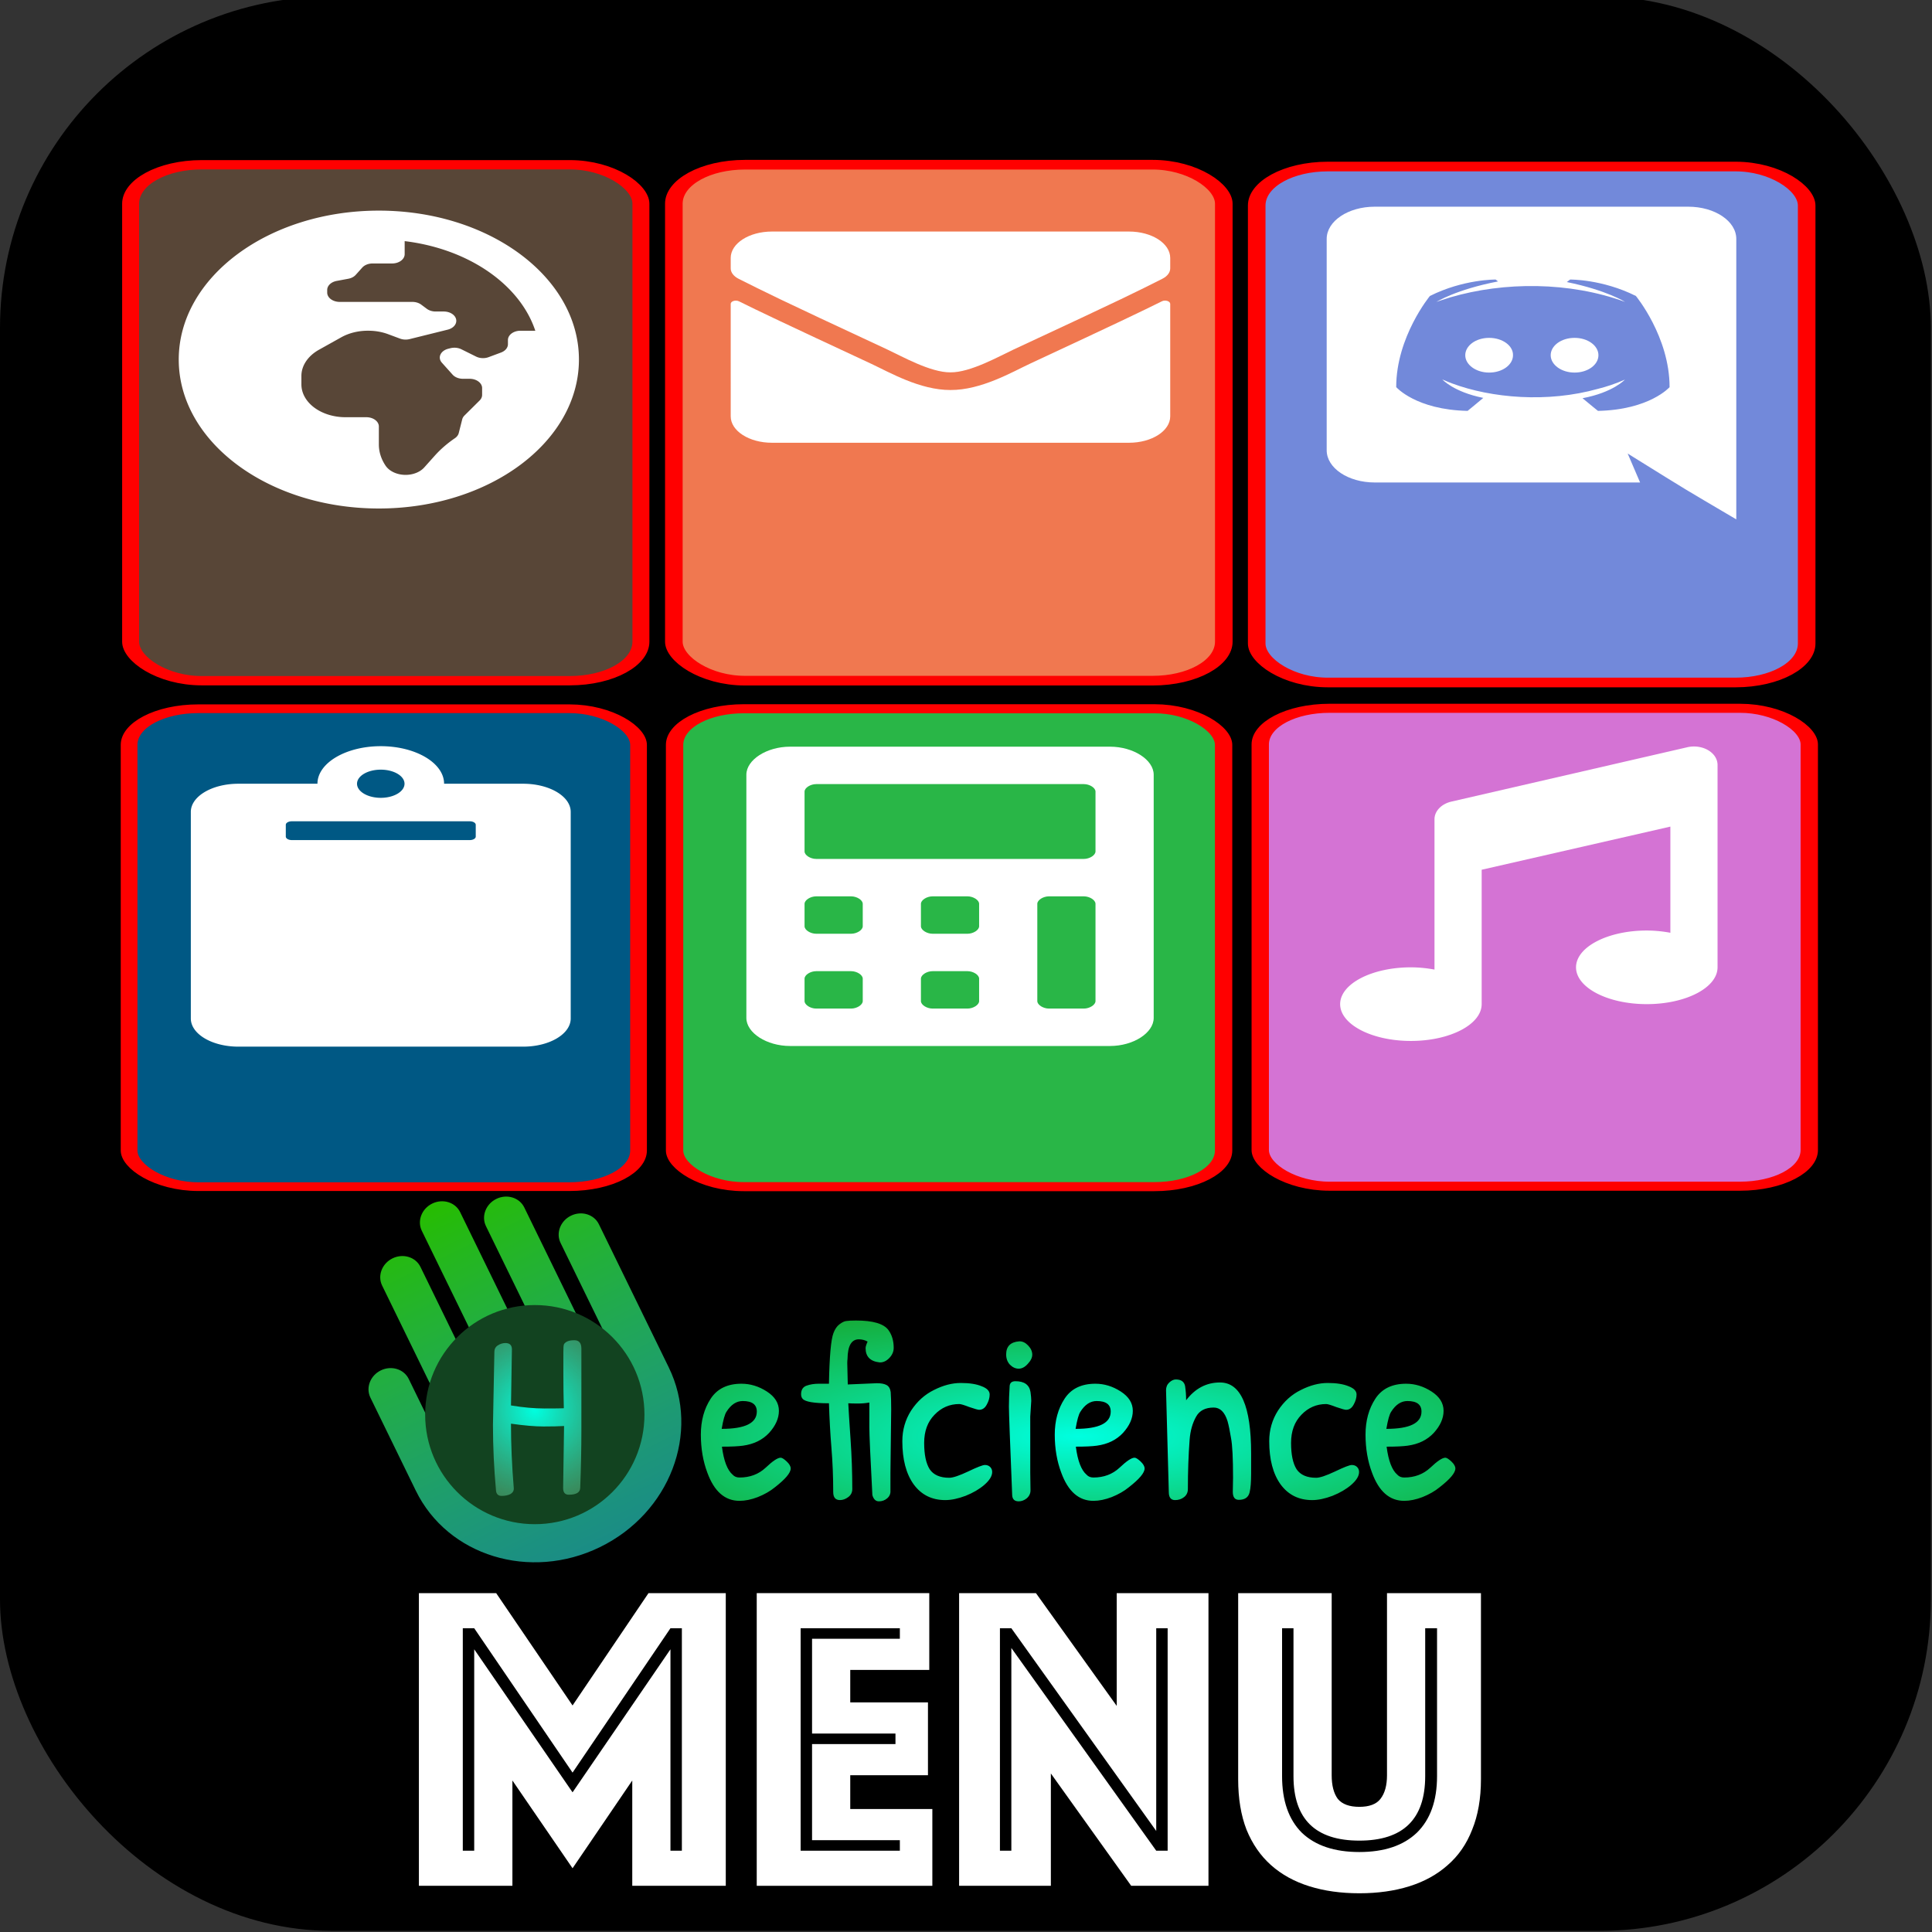 <?xml version="1.0" encoding="UTF-8" standalone="no"?>
<!-- Created with Inkscape (http://www.inkscape.org/) -->

<svg
   width="210mm"
   height="210mm"
   viewBox="0 0 210 210"
   version="1.1"
   id="svg5"
   inkscape:version="1.1.1 (3bf5ae0d25, 2021-09-20, custom)"
   sodipodi:docname="Heficience_Icone.svg"
   inkscape:export-filename="/Users/paulw/Desktop/dessin2.png"
   inkscape:export-xdpi="96"
   inkscape:export-ydpi="96"
   xmlns:inkscape="http://www.inkscape.org/namespaces/inkscape"
   xmlns:sodipodi="http://sodipodi.sourceforge.net/DTD/sodipodi-0.dtd"
   xmlns="http://www.w3.org/2000/svg"
   xmlns:svg="http://www.w3.org/2000/svg">
  <rect x="0" y="0" width="210" height="210" fill="#333333" stroke="none"/>
  <sodipodi:namedview
     id="namedview7"
     pagecolor="#ffffff"
     bordercolor="#666666"
     borderopacity="1.0"
     inkscape:pageshadow="2"
     inkscape:pageopacity="0.0"
     inkscape:pagecheckerboard="0"
     inkscape:document-units="mm"
     showgrid="false"
     height="210mm"
     inkscape:zoom="0.12078873"
     inkscape:cx="-202.83349"
     inkscape:cy="604.36102"
     inkscape:window-width="1532"
     inkscape:window-height="945"
     inkscape:window-x="398"
     inkscape:window-y="72"
     inkscape:window-maximized="0"
     inkscape:current-layer="g855" />
  <defs
     id="defs2">
    <rect
       x="53.032"
       y="487.807"
       width="441.746"
       height="292.056"
       id="rect2170" />
    <rect
       x="8.516"
       y="516.737"
       width="486.262"
       height="263.125"
       id="rect1406" />
    <radialGradient
       id="paint0_diamond_6:10"
       cx="0"
       cy="0"
       r="1"
       gradientUnits="userSpaceOnUse"
       gradientTransform="matrix(0,78,-321.454,0,317,121)">
      <stop
         stop-color="#00FFE0"
         id="stop12" />
      <stop
         offset="0"
         stop-color="#00FFE0"
         id="stop14" />
      <stop
         offset="1"
         stop-color="#26BD00"
         stop-opacity="0.74"
         id="stop16" />
    </radialGradient>
    <linearGradient
       id="paint1_linear_6:10"
       x1="51.905"
       y1="25.316"
       x2="120.73"
       y2="166.427"
       gradientUnits="userSpaceOnUse">
      <stop
         stop-color="#26BD00"
         id="stop19" />
      <stop
         offset="1"
         stop-color="#29DBD0"
         stop-opacity="0.64"
         id="stop21" />
    </linearGradient>
    <radialGradient
       id="paint2_diamond_6:10"
       cx="0"
       cy="0"
       r="1"
       gradientUnits="userSpaceOnUse"
       gradientTransform="matrix(0,45,-45,0,94,110)">
      <stop
         stop-color="#00FFE0"
         id="stop24" />
      <stop
         offset="1"
         stop-color="#56935C"
         stop-opacity="0.67"
         id="stop26" />
    </radialGradient>
  </defs>
  <g
     inkscape:label="Calque 1"
     inkscape:groupmode="layer"
     id="layer1">
    <rect
       style="fill:#000000;fill-rule:evenodd;stroke-width:0.265"
       id="rect31"
       width="209.875"
       height="210.262"
       x="0"
       y="-0.387"
       ry="36.033" />
    <g
       id="g128"
       transform="matrix(1.01,0,0,0.554,11.24,16.164)">
      <rect
         style="fill:#f07850;fill-opacity:1;stroke:#ff0000;stroke-width:1.893;stroke-miterlimit:4;stroke-dasharray:none;stroke-opacity:1"
         id="rect77-3-6"
         width="59.186"
         height="101.23"
         x="61.39"
         y="3.14"
         ry="7.653" />
      <path
         d="m 113.914,29.937 c 0.36,-0.335 0.896,-0.022 0.896,0.507 v 22.068 c 0,2.86 -1.986,5.18 -4.434,5.18 H 71.944 c -2.448,0 -4.434,-2.32 -4.434,-5.18 V 30.455 c 0,-0.54 0.527,-0.842 0.896,-0.507 2.069,1.878 4.813,4.263 14.236,12.259 1.949,1.662 5.238,5.158 8.518,5.137 3.298,0.032 6.652,-3.54 8.527,-5.137 C 109.11,34.21 111.844,31.814 113.914,29.937 Z M 91.16,43.879 c 2.143,0.043 5.229,-3.151 6.781,-4.468 12.259,-10.392 13.192,-11.299 16.019,-13.889 0.536,-0.486 0.85,-1.241 0.85,-2.04 v -2.05 c 0,-2.86 -1.986,-5.18 -4.434,-5.18 H 71.944 c -2.448,0 -4.434,2.32 -4.434,5.18 v 2.05 c 0,0.799 0.314,1.543 0.85,2.04 2.827,2.579 3.76,3.496 16.019,13.889 1.552,1.317 4.638,4.511 6.781,4.468 z"
         id="path2-94"
         style="fill:#ffffff;stroke-width:0.1" />
    </g>
    <g
       id="g148"
       transform="matrix(1.004,0,0,0.524,11.994,20.812)">
      <rect
         style="fill:#29b647;fill-opacity:1;stroke:#ff0000;stroke-width:1.878;stroke-miterlimit:4;stroke-dasharray:none;stroke-opacity:1"
         id="rect77-3-6-0"
         width="59.439"
         height="99.132"
         x="61.085"
         y="107.3"
         ry="7.494" />
      <path
         d="M 108.23,115.17 H 73.582 c -2.52,0 -4.725,2.716 -4.725,5.821 v 50.445 c 0,3.104 2.205,5.821 4.725,5.821 h 34.649 c 2.52,0 4.725,-2.716 4.725,-5.821 v -50.445 c 0,-3.104 -2.205,-5.821 -4.725,-5.821 z M 81.457,167.944 c 0,0.776 -0.63,1.552 -1.26,1.552 h -3.78 c -0.63,0 -1.26,-0.776 -1.26,-1.552 v -4.656 c 0,-0.776 0.63,-1.552 1.26,-1.552 h 3.78 c 0.63,0 1.26,0.776 1.26,1.552 z m 0,-15.522 c 0,0.776 -0.63,1.552 -1.26,1.552 h -3.78 c -0.63,0 -1.26,-0.776 -1.26,-1.552 v -4.656 c 0,-0.776 0.63,-1.552 1.26,-1.552 h 3.78 c 0.63,0 1.26,0.776 1.26,1.552 z m 12.599,15.522 c 0,0.776 -0.63,1.552 -1.26,1.552 H 89.016 c -0.63,0 -1.26,-0.776 -1.26,-1.552 v -4.656 c 0,-0.776 0.63,-1.552 1.26,-1.552 h 3.78 c 0.63,0 1.26,0.776 1.26,1.552 z m 0,-15.522 c 0,0.776 -0.63,1.552 -1.26,1.552 H 89.016 c -0.63,0 -1.26,-0.776 -1.26,-1.552 v -4.656 c 0,-0.776 0.63,-1.552 1.26,-1.552 h 3.78 c 0.63,0 1.26,0.776 1.26,1.552 z m 12.599,15.522 c 0,0.776 -0.63,1.552 -1.26,1.552 h -3.78 c -0.63,0 -1.26,-0.776 -1.26,-1.552 v -20.178 c 0,-0.776 0.63,-1.552 1.26,-1.552 h 3.78 c 0.63,0 1.26,0.776 1.26,1.552 z m 0,-31.043 c 0,0.776 -0.63,1.552 -1.26,1.552 H 76.417 c -0.63,0 -1.26,-0.776 -1.26,-1.552 v -12.417 c 0,-0.776 0.63,-1.552 1.26,-1.552 h 28.979 c 0.63,0 1.26,0.776 1.26,1.552 z"
         id="path2"
         style="fill:#ffffff;stroke-width:0.109" />
    </g>
    <g
       id="g136"
       transform="matrix(1.004,0,0,0.524,11.994,20.812)">
      <rect
         style="fill:#005884;fill-opacity:1;stroke:#ff0000;stroke-width:1.809;stroke-miterlimit:4;stroke-dasharray:none;stroke-opacity:1"
         id="rect77-3-4"
         width="55.154"
         height="99.132"
         x="2.03"
         y="107.3"
         ry="7.494" />
      <path
         d="m 49.841,128.7 v 42.849 c 0,3.227 -2.302,5.843 -5.141,5.843 H 13.854 c -2.839,0 -5.141,-2.616 -5.141,-5.843 v -42.849 c 0,-3.227 2.302,-5.843 5.141,-5.843 h 8.568 c 0,-4.296 3.075,-7.791 6.855,-7.791 3.78,0 6.855,3.495 6.855,7.791 h 8.568 c 2.839,0 5.141,2.616 5.141,5.843 z M 29.277,119.936 c -1.42,0 -2.571,1.308 -2.571,2.922 0,1.614 1.151,2.922 2.571,2.922 1.42,0 2.571,-1.308 2.571,-2.922 0,-1.614 -1.151,-2.922 -2.571,-2.922 m 10.282,13.877 v -2.435 a 0.643,0.73 0 0 0 -0.643,-0.73 H 19.638 a 0.643,0.73 0 0 0 -0.643,0.73 v 2.435 a 0.643,0.73 0 0 0 0.643,0.73 h 19.279 a 0.643,0.73 0 0 0 0.643,-0.73 z"
         id="path2-3"
         style="fill:#ffffff;stroke-width:0.114" />
    </g>
    <g
       id="g132"
       transform="matrix(1.01,0,0,0.554,10.85,16.415)">
      <rect
         style="fill:#7289da;fill-opacity:1;stroke:#ff0000;stroke-width:1.893;stroke-miterlimit:4;stroke-dasharray:none;stroke-opacity:1"
         id="rect77-3-6-4"
         width="59.186"
         height="101.23"
         x="124.504"
         y="3.045"
         ry="7.653" />
      <path
         d="m 161.28,40.065 c 0,1.871 -1.133,3.405 -2.569,3.405 -1.411,0 -2.569,-1.534 -2.569,-3.405 0,-1.871 1.133,-3.405 2.569,-3.405 1.436,0 2.569,1.534 2.569,3.405 z m -11.763,-3.405 c -1.436,0 -2.569,1.534 -2.569,3.405 0,1.871 1.159,3.405 2.569,3.405 1.436,0 2.569,-1.534 2.569,-3.405 0.025,-1.871 -1.133,-3.405 -2.569,-3.405 z m 26.599,-19.416 V 72.272 c -6.346,-6.829 -4.316,-4.568 -11.688,-12.914 l 1.335,5.675 h -28.564 c -2.846,0 -5.164,-2.822 -5.164,-6.319 V 17.244 c 0,-3.497 2.317,-6.319 5.164,-6.319 h 33.753 c 2.846,0 5.164,2.822 5.164,6.319 z m -7.179,29.078 c 0,-9.877 -3.627,-17.883 -3.627,-17.883 -3.627,-3.313 -7.078,-3.221 -7.078,-3.221 l -0.353,0.491 c 4.282,1.595 6.272,3.896 6.272,3.896 -5.983,-3.993 -13.012,-3.994 -18.816,-0.89 -0.932,0.521 -1.486,0.89 -1.486,0.89 0,0 2.091,-2.423 6.625,-4.018 l -0.252,-0.368 c 0,0 -3.451,-0.092 -7.078,3.221 0,0 -3.627,8.006 -3.627,17.883 0,0 2.116,4.448 7.683,4.662 0,0 0.932,-1.38 1.688,-2.546 -3.199,-1.166 -4.408,-3.619 -4.408,-3.619 0.371,0.316 0.982,0.725 1.033,0.767 4.252,2.899 10.291,3.849 15.718,1.074 0.882,-0.399 1.864,-0.982 2.897,-1.81 0,0 -1.259,2.515 -4.559,3.65 0.756,1.166 1.662,2.485 1.662,2.485 5.567,-0.215 7.708,-4.662 7.708,-4.662 z"
         id="path2-9"
         style="fill:#ffffff;stroke-width:0.109" />
    </g>
    <g
       id="g124"
       transform="matrix(1.01,0,0,0.554,11.588,16.169)">
      <rect
         style="fill:#584637;fill-opacity:1;stroke:#ff0000;stroke-width:1.824;stroke-miterlimit:4;stroke-dasharray:none;stroke-opacity:1"
         id="rect77-3"
         width="54.919"
         height="101.23"
         x="2.583"
         y="3.14"
         ry="7.653" />
      <path
         d="m 29.297,12.138 c -11.893,0 -21.534,13.083 -21.534,29.222 0,16.139 9.641,29.222 21.534,29.222 11.893,0 21.534,-13.083 21.534,-29.222 0,-16.139 -9.641,-29.222 -21.534,-29.222 z m 13.893,25.393 v 0.817 c 0,0.692 -0.288,1.324 -0.744,1.633 l -1.336,0.907 A 1.345,1.825 0 0 1 39.761,40.773 l -1.581,-1.43 a 1.348,1.829 0 0 0 -1.172,-0.213 l -0.23,0.104 c -0.842,0.381 -1.186,1.743 -0.694,2.745 l 1.15,2.34 c 0.249,0.508 0.669,0.813 1.119,0.813 h 0.713 c 0.743,0 1.346,0.818 1.346,1.826 v 1.336 c 0,0.395 -0.095,0.78 -0.269,1.096 l -1.627,2.943 c -0.123,0.224 -0.208,0.483 -0.246,0.758 l -0.373,2.69 c -0.054,0.388 -0.199,0.741 -0.413,1.009 a 13.859,18.807 0 0 0 -2.171,3.436 l -1.131,2.304 a 2.41,3.271 0 0 1 -2.005,1.456 c -0.913,0 -1.747,-0.7 -2.155,-1.808 a 6.851,9.297 0 0 1 -0.723,-4.158 v -3.522 c 0,-1.009 -0.603,-1.826 -1.346,-1.826 h -2.247 c -1.258,0 -2.464,-0.679 -3.354,-1.885 a 4.746,6.441 0 0 1 -1.389,-4.552 v -1.657 c 0,-2.026 0.703,-3.933 1.897,-5.149 l 2.395,-2.438 a 4.746,6.441 0 0 1 2.846,-1.288 h 0.077 c 0.736,0 1.463,0.232 2.121,0.68 l 1.278,0.867 c 0.32,0.217 0.689,0.252 1.027,0.099 l 4.108,-1.858 c 0.55,-0.249 0.92,-0.946 0.92,-1.732 0,-1.009 -0.603,-1.826 -1.346,-1.826 h -0.876 c -0.357,0 -0.699,-0.192 -0.952,-0.535 l -0.601,-0.815 a 1.345,1.826 0 0 0 -0.952,-0.535 h -7.819 c -0.743,0 -1.346,-0.818 -1.346,-1.826 v -0.518 c 0,-0.838 0.42,-1.568 1.019,-1.772 L 26.014,25.505 c 0.325,-0.111 0.608,-0.381 0.794,-0.759 l 0.702,-1.427 c 0.249,-0.508 0.669,-0.813 1.119,-0.813 h 2.102 c 0.743,0 1.346,-0.818 1.346,-1.826 v -2.557 c 6.879,1.513 12.404,8.511 14.059,17.582 H 44.536 c -0.743,0 -1.346,0.818 -1.346,1.826 z"
         id="path2-7"
         style="fill:#ffffff;stroke-width:0.101" />
    </g>
    <g
       id="g144"
       transform="matrix(1.004,0,0,0.524,11.994,20.812)">
      <rect
         style="fill:#d473d4;fill-opacity:1;stroke:#ff0000;stroke-width:1.878;stroke-miterlimit:4;stroke-dasharray:none;stroke-opacity:1"
         id="rect77-3-6-4-4"
         width="59.439"
         height="99.132"
         x="124.491"
         y="107.207"
         ry="7.494" />
      <path
         d="m 170.679,115.308 -25.535,11.273 a 2.554,3.818 0 0 0 -1.788,3.64 v 31.187 a 11.093,16.583 0 0 0 -2.554,-0.468 c -4.23,0 -7.661,3.419 -7.661,7.635 0,4.216 3.432,7.635 7.661,7.635 4.23,0 7.661,-3.419 7.661,-7.635 v -27.878 l 20.43,-8.948 v 22.024 a 11.045,16.511 0 0 0 -2.554,-0.469 c -4.23,0 -7.661,3.419 -7.661,7.635 0,4.216 3.432,7.635 7.661,7.635 4.23,0 7.661,-3.418 7.661,-7.635 v -41.994 a 2.554,3.818 0 0 0 -3.322,-3.638 z"
         id="path12"
         style="fill:#ffffff;stroke-width:0.098" />
    </g>
    <g
       aria-label="EASY  MENU"
       transform="matrix(1.193,0,0,0.754,-50.533,-246.723)"
       id="text2168"
       style="font-size:40px;line-height:1.25;white-space:pre;shape-inside:url(#rect2170);fill:#ffffff">
      <path
         d="m 80.524,556.882 h 7.04 l 6.96,16.194 6.92,-16.194 h 7.04 v 42.193 h -8.52 v -15.182 l -5.44,12.652 -5.48,-12.652 v 15.182 h -8.52 z m 5.04,37.133 v -29.036 l 8.96,20.622 8.92,-20.622 v 29.036 h 1.04 v -32.072 h -1.04 l -8.92,20.812 -8.96,-20.812 h -1.04 v 32.072 z"
         style="font-family:Phosphate;-inkscape-font-specification:'Phosphate, Normal';stroke-width:1.258"
         id="path11436" />
      <path
         d="m 111.305,556.882 h 15.72 v 11.07 h -7.2 v 4.681 h 7.08 v 10.501 h -7.08 v 4.871 h 7.48 v 11.07 h -16 z m 13.04,37.133 v -1.518 h -8 v -13.854 h 7.6 v -1.518 h -7.6 v -13.664 h 8 v -1.518 h -9.04 v 32.072 z"
         style="font-family:Phosphate;-inkscape-font-specification:'Phosphate, Normal';stroke-width:1.258"
         id="path11438" />
      <path
         d="m 129.743,556.882 h 7 l 7.36,16.257 v -16.257 h 8.36 v 42.193 h -7.04 l -7.32,-16.194 v 16.194 h -8.36 z m 4.76,37.133 V 564.789 l 13.2,29.225 h 1.04 v -32.072 h -1.04 v 29.225 l -13.2,-29.225 h -1.04 v 32.072 z"
         style="font-family:Phosphate;-inkscape-font-specification:'Phosphate, Normal';stroke-width:1.258"
         id="path11440" />
      <path
         d="m 166.209,600.151 q -2.52,0 -4.56,-1.012 -2.04,-1.012 -3.48,-3.036 -1.44,-2.024 -2.24,-5.124 -0.76,-3.1 -0.76,-7.275 v -26.822 h 8.52 v 26.252 q 0,2.214 0.56,3.416 0.6,1.139 1.96,1.139 1.36,0 1.92,-1.139 0.6,-1.202 0.6,-3.416 v -26.252 h 8.56 v 26.822 q 0,4.175 -0.8,7.275 -0.76,3.1 -2.24,5.124 -1.44,2.024 -3.48,3.036 -2.04,1.012 -4.56,1.012 z m 0,-7.591 q -6,0 -6,-9.299 v -21.318 h -1.04 v 21.318 q 0,5.314 1.8,8.16 1.84,2.783 5.24,2.783 3.4,0 5.24,-2.783 1.84,-2.847 1.84,-8.16 v -21.318 h -1.08 v 21.318 q 0,9.299 -6,9.299 z"
         style="font-family:Phosphate;-inkscape-font-specification:'Phosphate, Normal';stroke-width:1.258"
         id="path11442" />
      <g
         id="g855"
         transform="matrix(0.222,0,0,0.351,64.844,495.093)">
        <g
           id="g1346"
           transform="translate(24.201,-9.279)">
          <path
             d="m 178.832,99.311 c 3.639,0 7.107,1.064 10.403,3.193 3.296,2.129 4.944,4.772 4.944,7.931 0,3.09 -1.339,6.111 -4.017,9.064 -2.678,2.884 -6.249,4.635 -10.712,5.253 -1.923,0.275 -4.807,0.412 -8.652,0.412 0.755,5.837 2.232,9.682 4.429,11.536 0.687,0.755 1.614,1.133 2.781,1.133 4.257,0 7.828,-1.339 10.712,-4.017 2.884,-2.747 4.944,-4.12 6.18,-4.12 0.549,0 1.373,0.515 2.472,1.545 1.099,1.03 1.648,1.991 1.648,2.884 0,1.785 -2.163,4.36 -6.489,7.725 -1.923,1.579 -4.257,2.918 -7.004,4.017 -2.678,1.03 -5.184,1.545 -7.519,1.545 -5.974,0 -10.369,-3.845 -13.184,-11.536 -1.785,-4.738 -2.678,-9.957 -2.678,-15.656 0,-5.699 1.339,-10.609 4.017,-14.729 2.678,-4.12 6.901,-6.18 12.669,-6.18 z m 0.515,7.107 c -2.609,0 -4.841,1.476 -6.695,4.429 -0.687,1.03 -1.339,3.365 -1.957,7.004 9.613,0 14.42,-2.369 14.42,-7.107 0,-2.884 -1.923,-4.326 -5.768,-4.326 z m 60.918,3.296 -0.309,26.162 c 0,3.708 0,6.18 0,7.416 0.069,1.236 -0.378,2.266 -1.339,3.09 -0.961,0.824 -2.094,1.236 -3.399,1.236 -1.305,0 -2.197,-0.858 -2.678,-2.575 -0.824,-15.519 -1.236,-24.789 -1.236,-27.81 0,-3.09 0,-4.91 0,-5.459 v -4.738 c -1.511,0.275 -3.09,0.412 -4.738,0.412 -1.579,0 -2.884,-0.034 -3.914,-0.103 0.137,2.747 0.446,7.656 0.927,14.729 0.481,7.004 0.721,13.836 0.721,20.497 0,1.373 -0.549,2.472 -1.648,3.296 -1.099,0.824 -2.232,1.236 -3.399,1.236 -1.854,0 -2.781,-1.099 -2.781,-3.296 0,-6.18 -0.24,-12.188 -0.721,-18.025 -0.481,-5.837 -0.824,-11.982 -1.03,-18.437 -6.18,0 -9.785,-0.618 -10.815,-1.854 -0.412,-0.481 -0.618,-1.099 -0.618,-1.854 0,-1.785 0.721,-2.953 2.163,-3.502 1.511,-0.549 3.227,-0.824 5.15,-0.824 1.923,0 3.296,0 4.12,0 0.206,-11.193 0.824,-18.128 1.854,-20.806 0.618,-1.648 1.442,-2.85 2.472,-3.605 1.099,-0.824 2.026,-1.27 2.781,-1.339 0.824,-0.137 2.163,-0.206 4.017,-0.206 6.935,0 11.364,1.305 13.287,3.914 1.442,1.991 2.163,4.429 2.163,7.313 0,1.511 -0.584,2.884 -1.751,4.12 -1.167,1.236 -2.438,1.854 -3.811,1.854 -0.069,0 -0.137,0 -0.206,0 -3.845,-0.412 -5.768,-2.369 -5.768,-5.871 0,-0.549 0.275,-1.442 0.824,-2.678 -1.099,-0.618 -2.3,-0.927 -3.605,-0.927 -3.021,0 -4.566,2.678 -4.635,8.034 -0.069,0.549 -0.103,1.133 -0.103,1.751 l 0.206,8.755 11.948,-0.515 c 1.717,0 3.021,0.24 3.914,0.721 0.961,0.481 1.545,1.442 1.751,2.884 0.137,1.854 0.206,4.189 0.206,7.004 z m 4.572,13.184 c 0,-4.601 1.202,-8.789 3.605,-12.566 2.472,-3.777 5.597,-6.592 9.373,-8.446 3.777,-1.923 7.451,-2.884 11.021,-2.884 3.571,0 6.421,0.446 8.549,1.339 2.198,0.824 3.296,1.957 3.296,3.399 0,1.373 -0.412,2.781 -1.236,4.223 -0.755,1.373 -1.785,2.06 -3.09,2.06 -0.48,0 -1.819,-0.378 -4.017,-1.133 -2.128,-0.824 -3.502,-1.236 -4.12,-1.236 -3.982,0 -7.381,1.476 -10.197,4.429 -2.815,2.884 -4.223,6.729 -4.223,11.536 0,4.807 0.756,8.412 2.266,10.815 1.58,2.335 4.258,3.502 8.034,3.502 1.511,0 4.086,-0.858 7.725,-2.575 3.708,-1.785 6.009,-2.678 6.901,-2.678 0.893,0 1.614,0.275 2.163,0.824 0.55,0.549 0.824,1.236 0.824,2.06 0,1.648 -1.064,3.399 -3.193,5.253 -2.06,1.785 -4.635,3.296 -7.725,4.532 -3.09,1.167 -5.871,1.751 -8.343,1.751 -5.493,0 -9.819,-2.163 -12.978,-6.489 -3.09,-4.326 -4.635,-10.231 -4.635,-17.716 z M 293.01,81.904 c 1.236,0 2.403,0.584 3.502,1.751 1.099,1.167 1.648,2.403 1.648,3.708 0,1.236 -0.618,2.506 -1.854,3.811 -1.167,1.305 -2.403,1.957 -3.708,1.957 -1.305,0 -2.506,-0.549 -3.605,-1.648 -1.03,-1.099 -1.545,-2.506 -1.545,-4.223 0,-3.296 1.785,-5.081 5.356,-5.356 0.069,0 0.137,0 0.206,0 z m 4.326,53.972 0.103,7.21 c 0,1.305 -0.515,2.403 -1.545,3.296 -1.03,0.824 -2.129,1.236 -3.296,1.236 -1.717,0 -2.609,-0.858 -2.678,-2.575 -0.893,-21.905 -1.339,-34.024 -1.339,-36.359 0,-2.335 0.103,-5.184 0.309,-8.549 0.137,-1.236 0.927,-1.854 2.369,-1.854 3.639,0 5.699,1.476 6.18,4.429 0.206,1.511 0.309,2.712 0.309,3.605 l -0.412,6.489 z m 26.742,-36.565 c 3.639,0 7.107,1.064 10.403,3.193 3.296,2.129 4.944,4.772 4.944,7.931 0,3.09 -1.339,6.111 -4.017,9.064 -2.678,2.884 -6.249,4.635 -10.712,5.253 -1.923,0.275 -4.807,0.412 -8.652,0.412 0.755,5.837 2.232,9.682 4.429,11.536 0.687,0.755 1.614,1.133 2.781,1.133 4.257,0 7.828,-1.339 10.712,-4.017 2.884,-2.747 4.944,-4.12 6.18,-4.12 0.549,0 1.373,0.515 2.472,1.545 1.099,1.03 1.648,1.991 1.648,2.884 0,1.785 -2.163,4.36 -6.489,7.725 -1.923,1.579 -4.257,2.918 -7.004,4.017 -2.678,1.03 -5.184,1.545 -7.519,1.545 -5.974,0 -10.369,-3.845 -13.184,-11.536 -1.785,-4.738 -2.678,-9.957 -2.678,-15.656 0,-5.699 1.339,-10.609 4.017,-14.729 2.678,-4.12 6.901,-6.18 12.669,-6.18 z m 0.515,7.107 c -2.609,0 -4.841,1.476 -6.695,4.429 -0.687,1.03 -1.339,3.365 -1.957,7.004 9.613,0 14.42,-2.369 14.42,-7.107 0,-2.884 -1.923,-4.326 -5.768,-4.326 z m 29.606,37.389 -1.133,-41.818 c 0,-1.305 0.446,-2.369 1.339,-3.193 0.893,-0.824 1.785,-1.236 2.678,-1.236 2.197,0 3.468,0.927 3.811,2.781 0.275,1.854 0.412,3.777 0.412,5.768 3.708,-4.875 8.343,-7.313 13.905,-7.313 8.515,0 12.772,9.716 12.772,29.149 0,1.785 0,4.498 0,8.137 0,3.571 -0.206,6.18 -0.618,7.828 -0.481,2.06 -1.957,3.09 -4.429,3.09 -1.648,0 -2.472,-1.099 -2.472,-3.296 l 0.103,-5.768 c 0,-7.965 -0.275,-13.39 -0.824,-16.274 -0.481,-2.953 -0.961,-5.287 -1.442,-7.004 -1.167,-3.708 -3.056,-5.562 -5.665,-5.562 -3.433,0 -5.837,1.236 -7.21,3.708 -1.511,2.678 -2.403,5.837 -2.678,9.476 -0.481,6.386 -0.721,13.15 -0.721,20.291 0,1.373 -0.515,2.472 -1.545,3.296 -1.03,0.824 -2.266,1.236 -3.708,1.236 -1.717,0 -2.575,-1.099 -2.575,-3.296 z m 41.215,-20.909 c 0,-4.601 1.202,-8.789 3.605,-12.566 2.472,-3.777 5.597,-6.592 9.373,-8.446 3.777,-1.923 7.451,-2.884 11.021,-2.884 3.571,0 6.421,0.446 8.549,1.339 2.198,0.824 3.296,1.957 3.296,3.399 0,1.373 -0.412,2.781 -1.236,4.223 -0.755,1.373 -1.785,2.06 -3.09,2.06 -0.48,0 -1.819,-0.378 -4.017,-1.133 -2.128,-0.824 -3.502,-1.236 -4.12,-1.236 -3.982,0 -7.381,1.476 -10.197,4.429 -2.815,2.884 -4.223,6.729 -4.223,11.536 0,4.807 0.756,8.412 2.266,10.815 1.58,2.335 4.258,3.502 8.034,3.502 1.511,0 4.086,-0.858 7.725,-2.575 3.708,-1.785 6.009,-2.678 6.901,-2.678 0.893,0 1.614,0.275 2.163,0.824 0.55,0.549 0.824,1.236 0.824,2.06 0,1.648 -1.064,3.399 -3.193,5.253 -2.06,1.785 -4.635,3.296 -7.725,4.532 -3.09,1.167 -5.871,1.751 -8.343,1.751 -5.493,0 -9.819,-2.163 -12.978,-6.489 -3.09,-4.326 -4.635,-10.231 -4.635,-17.716 z m 56.207,-23.587 c 3.639,0 7.107,1.064 10.403,3.193 3.296,2.129 4.944,4.772 4.944,7.931 0,3.09 -1.339,6.111 -4.017,9.064 -2.678,2.884 -6.249,4.635 -10.712,5.253 -1.923,0.275 -4.807,0.412 -8.652,0.412 0.755,5.837 2.232,9.682 4.429,11.536 0.687,0.755 1.614,1.133 2.781,1.133 4.257,0 7.828,-1.339 10.712,-4.017 2.884,-2.747 4.944,-4.12 6.18,-4.12 0.549,0 1.373,0.515 2.472,1.545 1.099,1.03 1.648,1.991 1.648,2.884 0,1.785 -2.163,4.36 -6.489,7.725 -1.923,1.579 -4.257,2.918 -7.004,4.017 -2.678,1.03 -5.184,1.545 -7.519,1.545 -5.974,0 -10.369,-3.845 -13.184,-11.536 -1.785,-4.738 -2.678,-9.957 -2.678,-15.656 0,-5.699 1.339,-10.609 4.017,-14.729 2.678,-4.12 6.901,-6.18 12.669,-6.18 z m 0.515,7.107 c -2.609,0 -4.841,1.476 -6.695,4.429 -0.687,1.03 -1.339,3.365 -1.957,7.004 9.613,0 14.42,-2.369 14.42,-7.107 0,-2.884 -1.923,-4.326 -5.768,-4.326 z"
             fill="url(#paint0_diamond_6:10)"
             id="path4"
             style="fill:url(#paint0_diamond_6:10)" />
          <path
             d="m 26.526,105.018 18.64,38.218 c 13.077,26.811 46.874,37.183 75.564,23.191 28.689,-13.993 41.323,-47.012 28.247,-73.823 L 120.3,33.808 c -1.979,-4.057 -7.108,-5.631 -11.449,-3.514 -4.341,2.117 -6.259,7.128 -4.28,11.185 l 17.923,36.748 -6.292,3.069 L 89.676,26.909 c -1.979,-4.057 -7.108,-5.631 -11.449,-3.514 -4.341,2.117 -6.258,7.128 -4.28,11.185 L 97.606,83.087 91.314,86.156 63.354,28.83 c -1.979,-4.057 -7.108,-5.631 -11.449,-3.514 -4.341,2.117 -6.258,7.128 -4.28,11.185 L 75.585,93.827 69.294,96.896 47.069,51.329 c -1.979,-4.057 -7.108,-5.631 -11.449,-3.514 -4.341,2.117 -6.259,7.128 -4.28,11.185 L 62.254,122.383 c 13.111,-4.576 27.555,0.607 33.405,12.602 l -6.292,3.068 C 84.636,128.352 72.271,124.557 61.89,129.62 l -3.146,1.535 -16.489,-33.808 c -1.979,-4.057 -7.108,-5.631 -11.449,-3.514 -4.341,2.117 -6.259,7.128 -4.28,11.185 z"
             fill="url(#paint1_linear_6:10)"
             id="path6"
             style="fill:url(#paint1_linear_6:10)" />
          <circle
             cx="94"
             cy="112"
             r="45"
             fill="#124320"
             id="circle8" />
          <path
             d="m 84.219,108.232 c 4.992,0.832 9.568,1.248 13.728,1.248 4.16,0 6.816,-0.032 7.968,-0.096 -0.128,-4.864 -0.192,-9.536 -0.192,-14.016 0,-4.48 0,-7.52 0,-9.12 0,-1.6 0.064,-2.592 0.192,-2.976 0.128,-0.448 0.544,-0.864 1.248,-1.248 0.704,-0.384 1.728,-0.576 3.072,-0.576 1.92,0 2.88,1.152 2.88,3.456 v 33.984 c 0,7.04 -0.16,14.784 -0.48,23.232 -0.064,1.856 -1.632,2.784 -4.704,2.784 -1.536,0 -2.304,-0.928 -2.304,-2.784 l 0.384,-25.44 c -2.048,0.128 -4.864,0.192 -8.448,0.192 -3.52,0 -7.968,-0.384 -13.344,-1.152 0,8.448 0.384,17.28 1.152,26.496 0.064,1.024 -0.384,1.824 -1.344,2.4 -0.96,0.512 -2.176,0.768 -3.648,0.768 -1.408,0 -2.176,-0.736 -2.304,-2.208 -0.832,-9.088 -1.248,-18.048 -1.248,-26.88 l 0.576,-29.952 c 0,-1.28 0.48,-2.208 1.44,-2.784 0.96,-0.64 1.984,-0.96 3.072,-0.96 1.792,0 2.688,0.864 2.688,2.592 z"
             fill="url(#paint2_diamond_6:10)"
             id="path10"
             style="fill:url(#paint2_diamond_6:10)" />
        </g>
      </g>
    </g>
  </g>
</svg>
